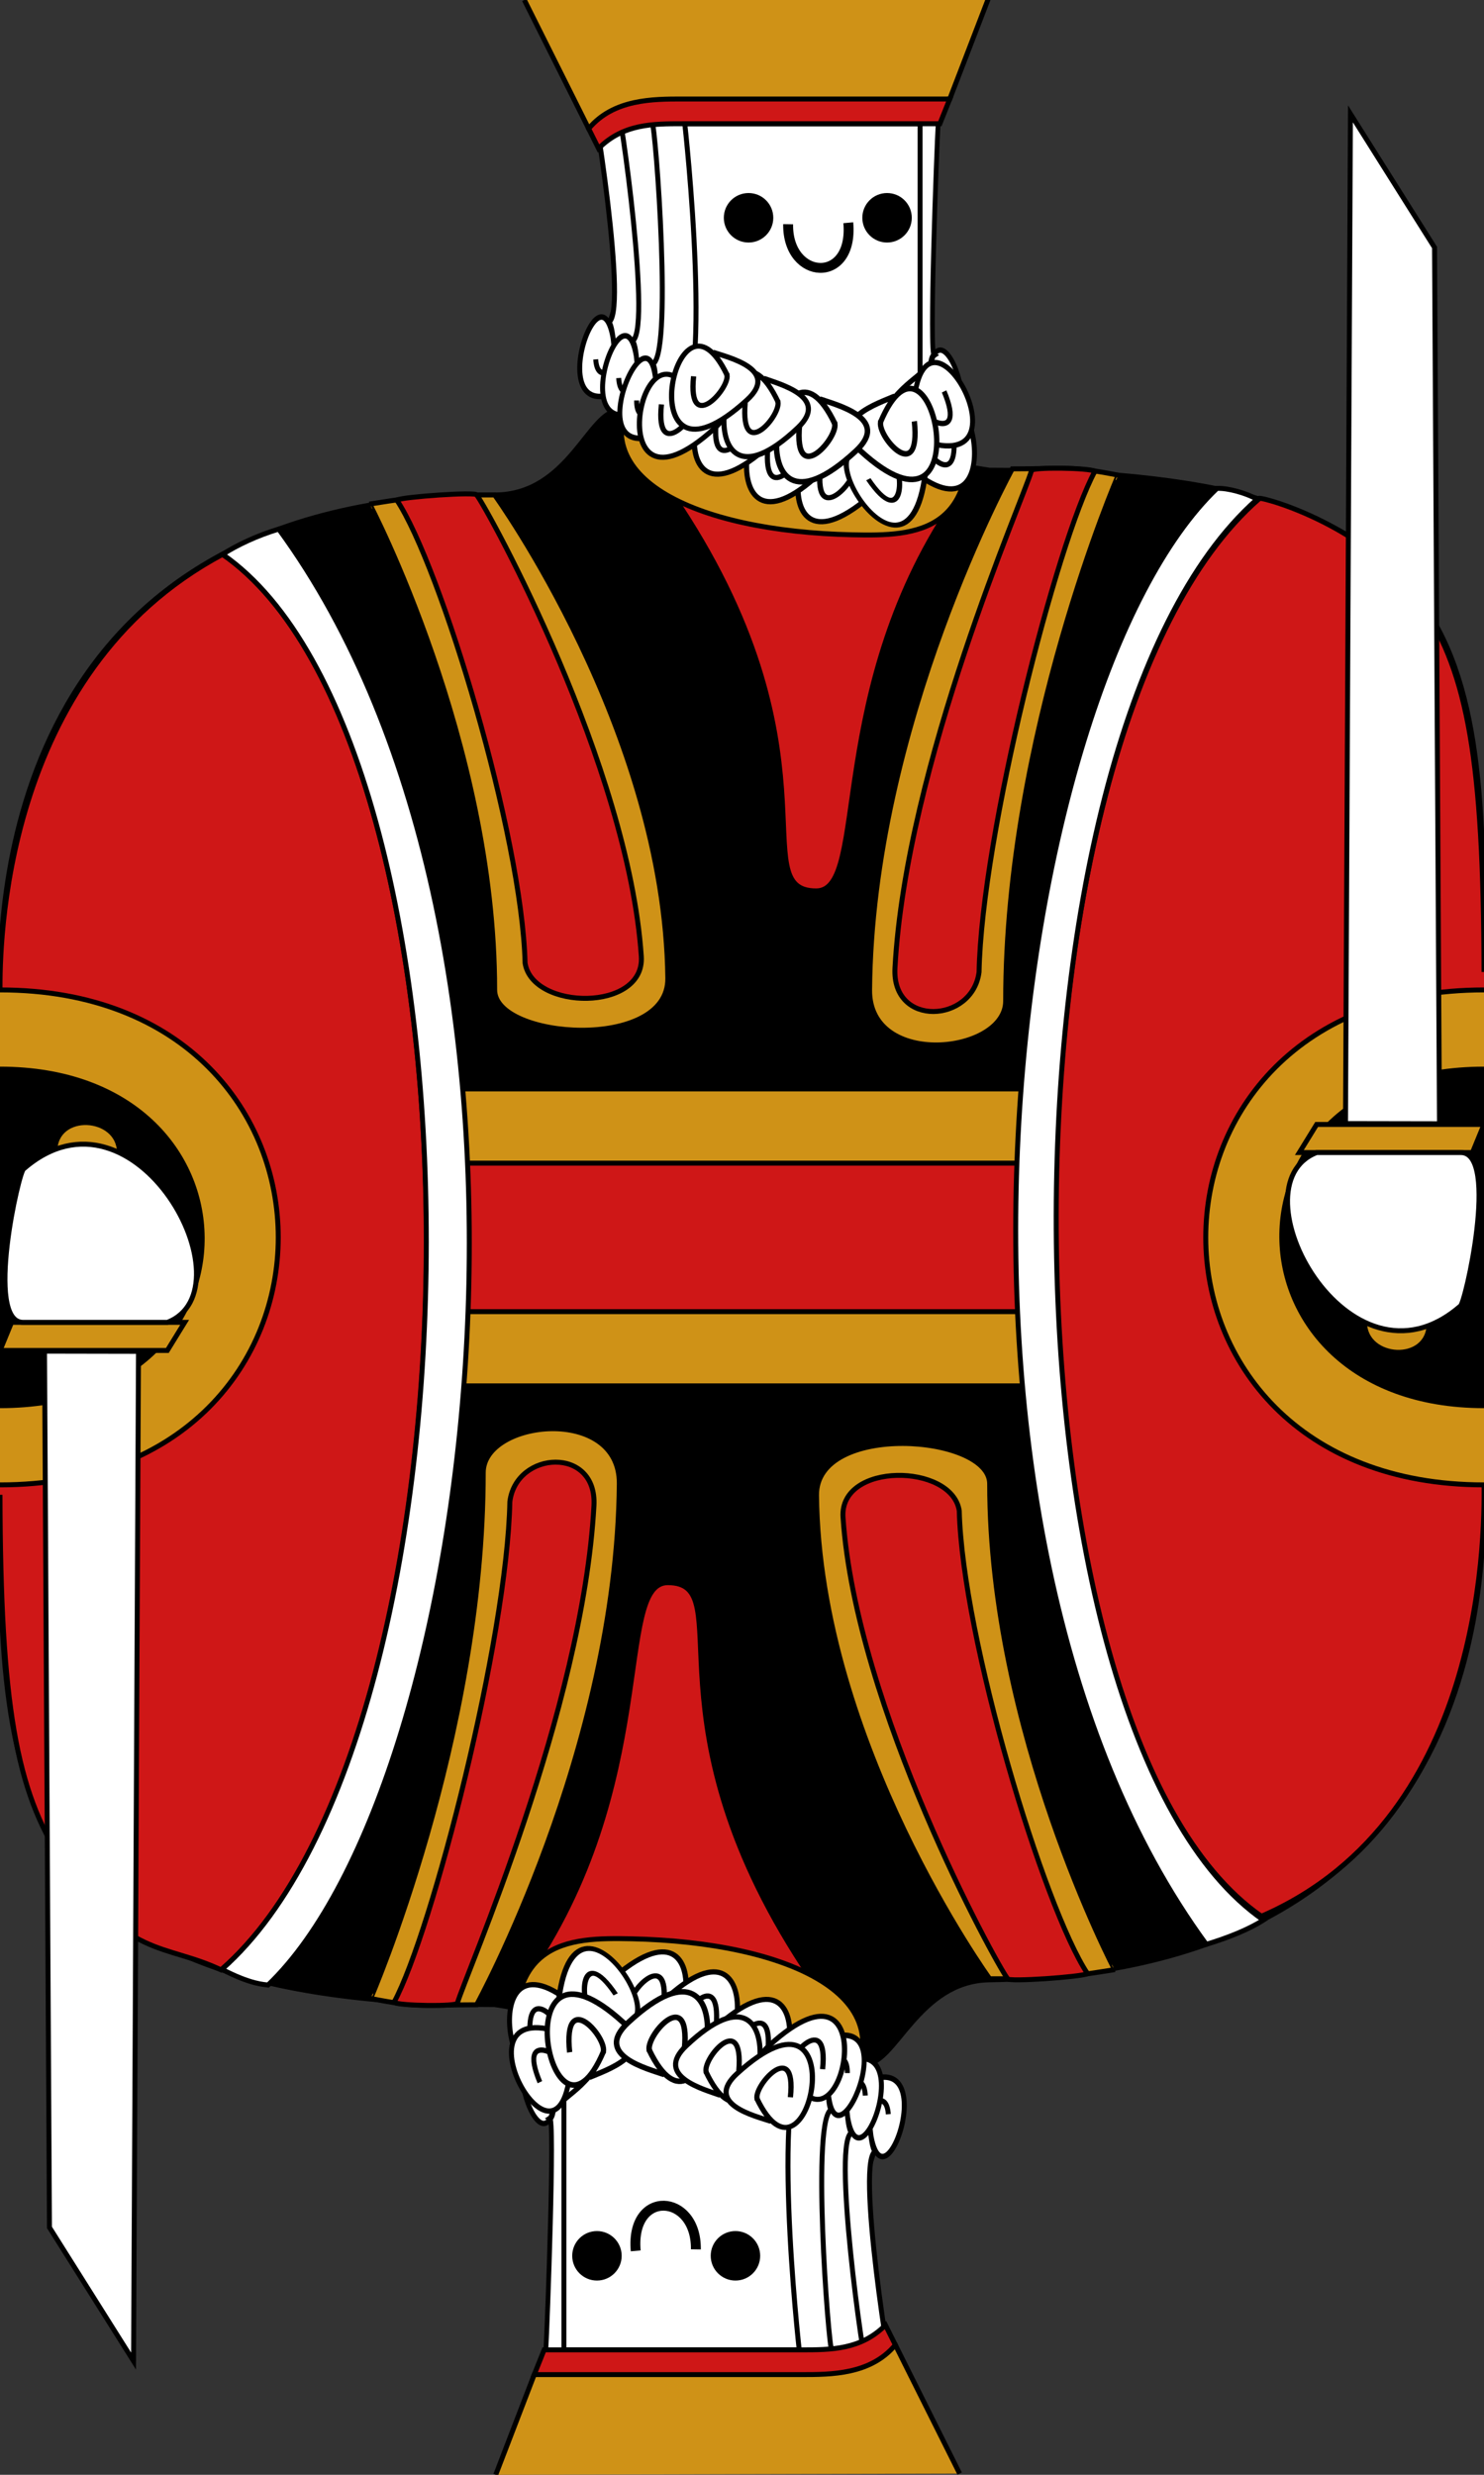 <?xml version="1.0" encoding="utf-8"?>
<svg viewBox="0 0 300 500" xmlns="http://www.w3.org/2000/svg">
  <rect x="0" y="0" width="300" height="500" fill="#333333" stroke="none"/>
  <path style="stroke: rgb(0, 0, 0);" d="M 100 405 C 0 405 -0.03 360.045 0 300 L 0 200 C 0 185 0 100 100 100 C 115 100 119 83 125 83 L 200 95 C 300 95 300 131.523 300 200 L 300 300 C 300 320 299.987 398.412 200 400.001 C 185.611 400.23 181 417 175 417 C 175 417 100 405 100 405 Z"/>
  <g>
    <g style="" transform="matrix(0.956, 0, 0, 1.077, 7.885, -1.925)">
      <path style="stroke: rgb(0, 0, 0); fill: rgb(255, 255, 255);" d="M 190.191 81.908 C 190.191 81.908 200.083 32.191 191.897 27.511 C 170.211 14.745 186.609 55.065 187.962 32.276 C 187.899 29.223 187.829 39.01 186.566 38.402 C 187.729 37.661 186.06 77.831 185.76 81.802" transform="matrix(-1, 0, 0, -1, 375.89, 106.859)"/>
      <path style="stroke: rgb(0, 0, 0); fill: rgb(255, 255, 255);" d="M 187.981 75.28 C 187.562 77.727 191.696 79.11 192.401 74.995"/>
    </g>
    <path style="stroke: rgb(0, 0, 0); fill: rgb(207, 23, 23);" d="M 193.728 100 L 135.97 100 C 170.984 151.571 150 180 165 180 C 176 180 166.304 139.146 193.728 100 Z"/>
    <path style="stroke: rgb(0, 0, 0); fill: rgb(207, 145, 23);" d="M 194.531 79.484 C 200 107.999 185.144 108.324 172.327 108.048 C 140.294 107.358 116.36 96.23 129.047 77.004 C 133.847 69.73 187.565 72.732 194.531 79.484 Z"/>
    <path style="stroke: rgb(0, 0, 0); fill: rgb(255, 255, 255);" d="M 183.137 86.231 C 183.602 85.675 181.371 87.742 181.506 91.124 C 181.641 94.502 179.065 97.548 174.021 100.001 L 173.718 89.979 L 183.137 86.231 Z"/>
    <path style="stroke: rgb(0, 0, 0); fill: rgb(255, 255, 255);" d="M 173.752 88.31 L 173.898 100.002 C 174.755 100.868 159.249 98.122 142.036 85.553 C 129.967 76.74 123.179 74.025 120.335 73.944 L 125.518 58.436 L 173.752 88.31 Z"/>
    <path style="stroke: rgb(0, 0, 0); fill: rgb(255, 255, 255);" d="M 138 25 L 138 68 C 140.866 76.358 174.199 97.558 183.024 88.251 C 185.855 85.264 186 80.2 186 75.7 C 186 62.4 186 25 186 25 L 138 25 Z"/>
    <ellipse style="stroke: rgb(0, 0, 0); stroke-width: 0px;" cx="179.324" cy="44.001" rx="5" ry="5" class="eye"/>
    <ellipse style="stroke: rgb(0, 0, 0); paint-order: stroke; stroke-width: 0px;" cx="151.324" cy="44.001" rx="5" ry="5" class="eye"/>
    <g>
      <g transform="matrix(1, -0.017, 0.019, 1.111, -12.657, -8.719)" style="">
        <path style="stroke: rgb(0, 0, 0); fill: rgb(255, 255, 255);" d="M 137.832 25.022 C 137.832 25.022 147.724 74.739 139.538 79.419 C 117.852 92.185 134.25 51.865 135.603 74.654 C 135.54 77.707 135.47 67.92 134.207 68.528 C 138.629 68.144 131.894 25.287 131.262 25.342"/>
        <path style="stroke: rgb(0, 0, 0); fill: rgb(255, 255, 255);" d="M 135.552 75.285 C 135.648 76.965 131.912 79.743 131.653 75.215"/>
      </g>
      <g transform="matrix(1, 0, 0, 1.112, -6.578, -7.264)" style="">
        <path style="stroke: rgb(0, 0, 0); fill: rgb(255, 255, 255);" d="M 137.832 25.022 C 137.832 25.022 147.724 74.739 139.538 79.419 C 117.852 92.185 134.25 51.865 135.603 74.654 C 135.54 77.707 135.47 67.92 134.207 68.528 C 138.629 68.144 131.894 25.287 131.262 25.342"/>
        <path style="stroke: rgb(0, 0, 0); fill: rgb(255, 255, 255);" d="M 135.552 75.285 C 135.648 76.965 131.912 79.743 131.653 75.215"/>
      </g>
      <g style="" transform="matrix(0.998, 0.063, -0.071, 1.122, 2.653, -11.77)">
        <path style="stroke: rgb(0, 0, 0); fill: rgb(255, 255, 255);" d="M 137.832 25.022 C 137.832 25.022 147.724 74.739 139.538 79.419 C 117.852 92.185 134.25 51.865 135.603 74.654 C 135.54 77.707 135.47 67.92 134.207 68.528 C 138.629 68.144 131.894 25.287 131.262 25.342"/>
        <path style="stroke: rgb(0, 0, 0); fill: rgb(255, 255, 255);" d="M 135.552 75.285 C 135.648 76.965 131.912 79.743 131.653 75.215"/>
      </g>
      <path style="stroke: rgb(0, 0, 0); fill: rgb(207, 146, 23);" d="M 106 0 L 119 26 L 192 20 L 199.788 -0.243"/>
      <path style="stroke: rgb(0, 0, 0); fill: rgb(207, 23, 23);" d="M 121 30 L 119 26 C 124 20 132 20 138 20 L 192 20 L 190 25 L 138 25 C 132 25 126 25 121 30 Z"/>
      <path style="stroke: rgb(0, 0, 0); stroke-width: 2px; fill: rgb(255, 255, 255);" d="M 159.326 45.3 C 159.153 56.666 172.607 57.564 171.486 45.001"/>
      <g transform="matrix(0.956, 0.292, -0.312, 1.022, 31.872, -41.746)" style="">
        <path style="stroke: rgb(0, 0, 0); fill: rgb(255, 255, 255);" d="M 189.106 38.219 C 191.519 36.264 200.195 30.664 192.231 27.107 C 163.737 14.379 187.593 56.883 190.241 33.022" transform="matrix(-1, 0, 0, -1, 375.89, 106.859)"/>
        <path style="stroke: rgb(0, 0, 0); fill-opacity: 0; fill: rgb(255, 255, 255);" d="M 185.663 73.544 C 185.389 76.172 196.654 82.821 191.753 71.888"/>
      </g>
      <g transform="matrix(1, 0, 0, 1.069, -0.896, 2.229)" style="">
        <path style="stroke: rgb(0, 0, 0); fill: rgb(255, 255, 255);" d="M 189.106 38.219 C 191.519 36.264 200.195 30.664 192.231 27.107 C 163.737 14.379 187.593 56.883 190.241 33.022" transform="matrix(-1, 0, 0, -1, 375.89, 106.859)"/>
        <path style="stroke: rgb(0, 0, 0); fill-opacity: 0; fill: rgb(255, 255, 255);" d="M 185.663 73.544 C 185.389 76.172 196.654 82.821 191.753 71.888"/>
      </g>
      <g transform="matrix(-1.026, 0.353, 0.336, 0.976, 338.434, -43.232)" style="">
        <path style="stroke: rgb(0, 0, 0); fill: rgb(255, 255, 255);" d="M 189.106 38.219 C 191.519 36.264 200.195 30.664 192.231 27.107 C 163.737 14.379 187.593 56.883 190.241 33.022" transform="matrix(-1, 0, 0, -1, 375.89, 106.859)"/>
        <path style="stroke: rgb(0, 0, 0); fill-opacity: 0; fill: rgb(255, 255, 255);" d="M 185.663 73.544 C 185.389 76.172 196.654 82.821 191.753 71.888"/>
      </g>
      <g transform="matrix(-0.538, 0.762, 0.91, 0.642, 213.286, -95.442)" style="">
        <path style="stroke: rgb(0, 0, 0); fill: rgb(255, 255, 255);" d="M 189.106 38.219 C 191.519 36.264 200.195 30.664 192.231 27.107 C 163.737 14.379 187.593 56.883 190.241 33.022" transform="matrix(-1, 0, 0, -1, 375.89, 106.859)"/>
        <path style="stroke: rgb(0, 0, 0); fill-opacity: 0; fill: rgb(255, 255, 255);" d="M 185.663 73.544 C 185.389 76.172 196.654 82.821 191.753 71.888"/>
      </g>
      <g transform="matrix(-0.981, 0.338, 0.342, 0.994, 318.744, -45.824)" style="">
        <path style="stroke: rgb(0, 0, 0); fill: rgb(255, 255, 255);" d="M 189.106 38.219 C 191.519 36.264 200.195 30.664 192.231 27.107 C 163.737 14.379 187.593 56.883 190.241 33.022" transform="matrix(-1, 0, 0, -1, 375.89, 106.859)"/>
        <path style="stroke: rgb(0, 0, 0); fill-opacity: 0; fill: rgb(255, 255, 255);" d="M 185.663 73.544 C 185.389 76.172 196.654 82.821 191.753 71.888"/>
      </g>
      <g transform="matrix(-1.005, 0.346, 0.333, 0.968, 313.562, -50.811)" style="">
        <path style="stroke: rgb(0, 0, 0); fill: rgb(255, 255, 255);" d="M 189.106 38.219 C 191.519 36.264 200.195 30.664 192.231 27.107 C 163.737 14.379 187.593 56.883 190.241 33.022" transform="matrix(-1, 0, 0, -1, 375.89, 106.859)"/>
        <path style="stroke: rgb(0, 0, 0); fill-opacity: 0; fill: rgb(255, 255, 255);" d="M 185.663 73.544 C 185.389 76.172 196.654 82.821 191.753 71.888"/>
      </g>
      <g transform="matrix(-1.005, 0.346, 0.333, 0.968, 302.487, -54.228)" style="">
        <path style="stroke: rgb(0, 0, 0); fill: rgb(255, 255, 255);" d="M 189.106 38.219 C 191.519 36.264 200.195 30.664 192.231 27.107 C 163.737 14.379 187.593 56.883 190.241 33.022" transform="matrix(-1, 0, 0, -1, 375.89, 106.859)"/>
        <path style="stroke: rgb(0, 0, 0); fill-opacity: 0; fill: rgb(255, 255, 255);" d="M 185.663 73.544 C 185.389 76.172 196.654 82.821 191.753 71.888"/>
      </g>
      <g transform="matrix(1.019, 0.311, -0.331, 1.084, 13.243, -52.44)" style="">
        <path style="stroke: rgb(0, 0, 0); fill: rgb(255, 255, 255);" d="M 189.106 38.219 C 191.519 36.264 200.195 30.664 192.231 27.107 C 163.737 14.379 187.593 56.883 190.241 33.022" transform="matrix(-1, 0, 0, -1, 375.89, 106.859)"/>
        <path style="stroke: rgb(0, 0, 0); fill-opacity: 0; fill: rgb(255, 255, 255);" d="M 185.663 73.544 C 185.389 76.172 196.654 82.821 191.753 71.888"/>
      </g>
      <g transform="matrix(-1.058, 0.364, 0.361, 1.047, 338.548, -59.242)" style="">
        <path style="stroke: rgb(0, 0, 0); fill: rgb(255, 255, 255);" d="M 189.106 38.219 C 191.519 36.264 200.195 30.664 192.231 27.107 C 163.737 14.379 187.593 56.883 190.241 33.022" transform="matrix(-1, 0, 0, -1, 375.89, 106.859)"/>
        <path style="stroke: rgb(0, 0, 0); fill-opacity: 0; fill: rgb(255, 255, 255);" d="M 185.663 73.544 C 185.389 76.172 196.654 82.821 191.753 71.888"/>
      </g>
      <g transform="matrix(-0.981, 0.338, 0.342, 0.994, 314.171, -54.918)" style="">
        <path style="stroke: rgb(0, 0, 0); fill: rgb(255, 255, 255);" d="M 189.106 38.219 C 191.519 36.264 200.195 30.664 192.231 27.107 C 163.737 14.379 187.593 56.883 190.241 33.022" transform="matrix(-1, 0, 0, -1, 375.89, 106.859)"/>
        <path style="stroke: rgb(0, 0, 0); fill-opacity: 0; fill: rgb(255, 255, 255);" d="M 185.663 73.544 C 185.389 76.172 196.654 82.821 191.753 71.888"/>
      </g>
      <g transform="matrix(-1.005, 0.346, 0.333, 0.968, 308.99, -59.904)" style="">
        <path style="stroke: rgb(0, 0, 0); fill: rgb(255, 255, 255);" d="M 189.106 38.219 C 191.519 36.264 200.195 30.664 192.231 27.107 C 163.737 14.379 187.593 56.883 190.241 33.022" transform="matrix(-1, 0, 0, -1, 375.89, 106.859)"/>
        <path style="stroke: rgb(0, 0, 0); fill-opacity: 0; fill: rgb(255, 255, 255);" d="M 185.663 73.544 C 185.389 76.172 196.654 82.821 191.753 71.888"/>
      </g>
    </g>
  </g>
  <g transform="matrix(-1, 0, 0, -1, 300, 499.757)">
    <g style="" transform="matrix(0.956, 0, 0, 1.077, 7.885, -1.925)">
      <path style="stroke: rgb(0, 0, 0); fill: rgb(255, 255, 255);" d="M 190.191 81.908 C 190.191 81.908 200.083 32.191 191.897 27.511 C 170.211 14.745 186.609 55.065 187.962 32.276 C 187.899 29.223 187.829 39.01 186.566 38.402 C 187.729 37.661 186.06 77.831 185.76 81.802" transform="matrix(-1, 0, 0, -1, 375.89, 106.859)"/>
      <path style="stroke: rgb(0, 0, 0); fill: rgb(255, 255, 255);" d="M 187.981 75.28 C 187.562 77.727 191.696 79.11 192.401 74.995"/>
    </g>
    <path style="stroke: rgb(0, 0, 0); fill: rgb(207, 23, 23);" d="M 193.728 100 L 135.97 100 C 170.984 151.571 150 180 165 180 C 176 180 166.304 139.146 193.728 100 Z"/>
    <path style="stroke: rgb(0, 0, 0); fill: rgb(207, 145, 23);" d="M 194.531 79.484 C 200 107.999 185.144 108.324 172.327 108.048 C 140.294 107.358 116.36 96.23 129.047 77.004 C 133.847 69.73 187.565 72.732 194.531 79.484 Z"/>
    <path style="stroke: rgb(0, 0, 0); fill: rgb(255, 255, 255);" d="M 183.137 86.231 C 183.602 85.675 181.371 87.742 181.506 91.124 C 181.641 94.502 179.065 97.548 174.021 100.001 L 173.718 89.979 L 183.137 86.231 Z"/>
    <path style="stroke: rgb(0, 0, 0); fill: rgb(255, 255, 255);" d="M 173.752 88.31 L 173.898 100.002 C 174.755 100.868 159.249 98.122 142.036 85.553 C 129.967 76.74 123.179 74.025 120.335 73.944 L 125.518 58.436 L 173.752 88.31 Z"/>
    <path style="stroke: rgb(0, 0, 0); fill: rgb(255, 255, 255);" d="M 138 25 L 138 68 C 140.866 76.358 174.199 97.558 183.024 88.251 C 185.855 85.264 186 80.2 186 75.7 C 186 62.4 186 25 186 25 L 138 25 Z"/>
    <ellipse style="stroke: rgb(0, 0, 0); stroke-width: 0px;" cx="179.324" cy="44.001" rx="5" ry="5" class="eye"/>
    <ellipse style="stroke: rgb(0, 0, 0); paint-order: stroke; stroke-width: 0px;" cx="151.324" cy="44.001" rx="5" ry="5" class="eye"/>
    <g>
      <g transform="matrix(1, -0.017, 0.019, 1.111, -12.657, -8.719)" style="">
        <path style="stroke: rgb(0, 0, 0); fill: rgb(255, 255, 255);" d="M 137.832 25.022 C 137.832 25.022 147.724 74.739 139.538 79.419 C 117.852 92.185 134.25 51.865 135.603 74.654 C 135.54 77.707 135.47 67.92 134.207 68.528 C 138.629 68.144 131.894 25.287 131.262 25.342"/>
        <path style="stroke: rgb(0, 0, 0); fill: rgb(255, 255, 255);" d="M 135.552 75.285 C 135.648 76.965 131.912 79.743 131.653 75.215"/>
      </g>
      <g transform="matrix(1, 0, 0, 1.112, -6.578, -7.264)" style="">
        <path style="stroke: rgb(0, 0, 0); fill: rgb(255, 255, 255);" d="M 137.832 25.022 C 137.832 25.022 147.724 74.739 139.538 79.419 C 117.852 92.185 134.25 51.865 135.603 74.654 C 135.54 77.707 135.47 67.92 134.207 68.528 C 138.629 68.144 131.894 25.287 131.262 25.342"/>
        <path style="stroke: rgb(0, 0, 0); fill: rgb(255, 255, 255);" d="M 135.552 75.285 C 135.648 76.965 131.912 79.743 131.653 75.215"/>
      </g>
      <g style="" transform="matrix(0.998, 0.063, -0.071, 1.122, 2.653, -11.77)">
        <path style="stroke: rgb(0, 0, 0); fill: rgb(255, 255, 255);" d="M 137.832 25.022 C 137.832 25.022 147.724 74.739 139.538 79.419 C 117.852 92.185 134.25 51.865 135.603 74.654 C 135.54 77.707 135.47 67.92 134.207 68.528 C 138.629 68.144 131.894 25.287 131.262 25.342"/>
        <path style="stroke: rgb(0, 0, 0); fill: rgb(255, 255, 255);" d="M 135.552 75.285 C 135.648 76.965 131.912 79.743 131.653 75.215"/>
      </g>
      <path style="stroke: rgb(0, 0, 0); fill: rgb(207, 146, 23);" d="M 106 0 L 119 26 L 192 20 L 199.788 -0.243"/>
      <path style="stroke: rgb(0, 0, 0); fill: rgb(207, 23, 23);" d="M 121 30 L 119 26 C 124 20 132 20 138 20 L 192 20 L 190 25 L 138 25 C 132 25 126 25 121 30 Z"/>
      <path style="stroke: rgb(0, 0, 0); stroke-width: 2px; fill: rgb(255, 255, 255);" d="M 159.326 45.3 C 159.153 56.666 172.607 57.564 171.486 45.001"/>
      <g transform="matrix(0.956, 0.292, -0.312, 1.022, 31.872, -41.746)" style="">
        <path style="stroke: rgb(0, 0, 0); fill: rgb(255, 255, 255);" d="M 189.106 38.219 C 191.519 36.264 200.195 30.664 192.231 27.107 C 163.737 14.379 187.593 56.883 190.241 33.022" transform="matrix(-1, 0, 0, -1, 375.89, 106.859)"/>
        <path style="stroke: rgb(0, 0, 0); fill-opacity: 0; fill: rgb(255, 255, 255);" d="M 185.663 73.544 C 185.389 76.172 196.654 82.821 191.753 71.888"/>
      </g>
      <g transform="matrix(1, 0, 0, 1.069, -0.896, 2.229)" style="">
        <path style="stroke: rgb(0, 0, 0); fill: rgb(255, 255, 255);" d="M 189.106 38.219 C 191.519 36.264 200.195 30.664 192.231 27.107 C 163.737 14.379 187.593 56.883 190.241 33.022" transform="matrix(-1, 0, 0, -1, 375.89, 106.859)"/>
        <path style="stroke: rgb(0, 0, 0); fill-opacity: 0; fill: rgb(255, 255, 255);" d="M 185.663 73.544 C 185.389 76.172 196.654 82.821 191.753 71.888"/>
      </g>
      <g transform="matrix(-1.026, 0.353, 0.336, 0.976, 338.434, -43.232)" style="">
        <path style="stroke: rgb(0, 0, 0); fill: rgb(255, 255, 255);" d="M 189.106 38.219 C 191.519 36.264 200.195 30.664 192.231 27.107 C 163.737 14.379 187.593 56.883 190.241 33.022" transform="matrix(-1, 0, 0, -1, 375.89, 106.859)"/>
        <path style="stroke: rgb(0, 0, 0); fill-opacity: 0; fill: rgb(255, 255, 255);" d="M 185.663 73.544 C 185.389 76.172 196.654 82.821 191.753 71.888"/>
      </g>
      <g transform="matrix(-0.538, 0.762, 0.91, 0.642, 213.286, -95.442)" style="">
        <path style="stroke: rgb(0, 0, 0); fill: rgb(255, 255, 255);" d="M 189.106 38.219 C 191.519 36.264 200.195 30.664 192.231 27.107 C 163.737 14.379 187.593 56.883 190.241 33.022" transform="matrix(-1, 0, 0, -1, 375.89, 106.859)"/>
        <path style="stroke: rgb(0, 0, 0); fill-opacity: 0; fill: rgb(255, 255, 255);" d="M 185.663 73.544 C 185.389 76.172 196.654 82.821 191.753 71.888"/>
      </g>
      <g transform="matrix(-0.981, 0.338, 0.342, 0.994, 318.744, -45.824)" style="">
        <path style="stroke: rgb(0, 0, 0); fill: rgb(255, 255, 255);" d="M 189.106 38.219 C 191.519 36.264 200.195 30.664 192.231 27.107 C 163.737 14.379 187.593 56.883 190.241 33.022" transform="matrix(-1, 0, 0, -1, 375.89, 106.859)"/>
        <path style="stroke: rgb(0, 0, 0); fill-opacity: 0; fill: rgb(255, 255, 255);" d="M 185.663 73.544 C 185.389 76.172 196.654 82.821 191.753 71.888"/>
      </g>
      <g transform="matrix(-1.005, 0.346, 0.333, 0.968, 313.562, -50.811)" style="">
        <path style="stroke: rgb(0, 0, 0); fill: rgb(255, 255, 255);" d="M 189.106 38.219 C 191.519 36.264 200.195 30.664 192.231 27.107 C 163.737 14.379 187.593 56.883 190.241 33.022" transform="matrix(-1, 0, 0, -1, 375.89, 106.859)"/>
        <path style="stroke: rgb(0, 0, 0); fill-opacity: 0; fill: rgb(255, 255, 255);" d="M 185.663 73.544 C 185.389 76.172 196.654 82.821 191.753 71.888"/>
      </g>
      <g transform="matrix(-1.005, 0.346, 0.333, 0.968, 302.487, -54.228)" style="">
        <path style="stroke: rgb(0, 0, 0); fill: rgb(255, 255, 255);" d="M 189.106 38.219 C 191.519 36.264 200.195 30.664 192.231 27.107 C 163.737 14.379 187.593 56.883 190.241 33.022" transform="matrix(-1, 0, 0, -1, 375.89, 106.859)"/>
        <path style="stroke: rgb(0, 0, 0); fill-opacity: 0; fill: rgb(255, 255, 255);" d="M 185.663 73.544 C 185.389 76.172 196.654 82.821 191.753 71.888"/>
      </g>
      <g transform="matrix(1.019, 0.311, -0.331, 1.084, 13.243, -52.44)" style="">
        <path style="stroke: rgb(0, 0, 0); fill: rgb(255, 255, 255);" d="M 189.106 38.219 C 191.519 36.264 200.195 30.664 192.231 27.107 C 163.737 14.379 187.593 56.883 190.241 33.022" transform="matrix(-1, 0, 0, -1, 375.89, 106.859)"/>
        <path style="stroke: rgb(0, 0, 0); fill-opacity: 0; fill: rgb(255, 255, 255);" d="M 185.663 73.544 C 185.389 76.172 196.654 82.821 191.753 71.888"/>
      </g>
      <g transform="matrix(-1.058, 0.364, 0.361, 1.047, 338.548, -59.242)" style="">
        <path style="stroke: rgb(0, 0, 0); fill: rgb(255, 255, 255);" d="M 189.106 38.219 C 191.519 36.264 200.195 30.664 192.231 27.107 C 163.737 14.379 187.593 56.883 190.241 33.022" transform="matrix(-1, 0, 0, -1, 375.89, 106.859)"/>
        <path style="stroke: rgb(0, 0, 0); fill-opacity: 0; fill: rgb(255, 255, 255);" d="M 185.663 73.544 C 185.389 76.172 196.654 82.821 191.753 71.888"/>
      </g>
      <g transform="matrix(-0.981, 0.338, 0.342, 0.994, 314.171, -54.918)" style="">
        <path style="stroke: rgb(0, 0, 0); fill: rgb(255, 255, 255);" d="M 189.106 38.219 C 191.519 36.264 200.195 30.664 192.231 27.107 C 163.737 14.379 187.593 56.883 190.241 33.022" transform="matrix(-1, 0, 0, -1, 375.89, 106.859)"/>
        <path style="stroke: rgb(0, 0, 0); fill-opacity: 0; fill: rgb(255, 255, 255);" d="M 185.663 73.544 C 185.389 76.172 196.654 82.821 191.753 71.888"/>
      </g>
      <g transform="matrix(-1.005, 0.346, 0.333, 0.968, 308.99, -59.904)" style="">
        <path style="stroke: rgb(0, 0, 0); fill: rgb(255, 255, 255);" d="M 189.106 38.219 C 191.519 36.264 200.195 30.664 192.231 27.107 C 163.737 14.379 187.593 56.883 190.241 33.022" transform="matrix(-1, 0, 0, -1, 375.89, 106.859)"/>
        <path style="stroke: rgb(0, 0, 0); fill-opacity: 0; fill: rgb(255, 255, 255);" d="M 185.663 73.544 C 185.389 76.172 196.654 82.821 191.753 71.888"/>
      </g>
    </g>
  </g>
  <path style="stroke: rgb(0, 0, 0); fill: rgb(207, 146, 23);" d="M 75 220 L 75 280 L 225 280 L 225 220 L 75 220 Z"/>
  <path style="stroke: rgb(0, 0, 0); fill: rgb(207, 23, 23);" d="M 225 265 L 75 265 L 75 235 L 225 235 L 225 265 Z"/>
  <g>
    <path style="stroke: rgb(0, 0, 0); fill: rgb(207, 23, 23);" d="M 0 200 C 0 192 0 136 45 112 C 100 150 100 350 44.69 397.985 C 33.184 392.519 25.622 395.906 12.445 375.765 C 3.375 361.903 0.092 344.724 0 302"/>
    <path style="stroke: rgb(0, 0, 0); fill: rgb(207, 146, 23);" d="M 0 200 C 75 200 75 300 0 300"/>
    <path style="stroke: rgb(0, 0, 0);" d="M 0 216 C 54 216 55 284 0 284"/>
    <path style="stroke: rgb(0, 0, 0); fill: rgb(207, 23, 23);" d="M 213.419 189.028 C 213.325 180.713 212.08 120.75 258.419 100.668 C 313.419 138.823 314.197 338.864 258.887 387.045 C 260.408 388.047 236.841 382.274 225.864 365.512 C 216.763 351.614 213.511 334.344 213.419 291.445" transform="matrix(-1, 0, 0, -1, 513.42, 487.823)"/>
    <path style="stroke: rgb(0, 0, 0); fill: rgb(255, 255, 255);" d="M 54.187 401.045 C 96.738 360.355 118.112 191.19 56.346 106.892 C 51.941 108.23 47.993 110.089 45 112 C 100 150 99.859 349.399 44.859 397.874 C 50.744 400.938 53.408 400.927 54.187 401.045 Z"/>
    <path style="stroke: rgb(0, 0, 0); fill: rgb(255, 255, 255);" d="M 214.722 392.821 C 257.273 352.131 278.647 182.966 216.881 98.668 C 212.476 100.006 208.325 101.663 205.332 103.574 C 260.332 141.574 261.598 342.164 206.598 390.639 C 208.881 391.911 212.605 392.939 214.722 392.821 Z" transform="matrix(-1, 0, 0, -1, 460.739, 491.498)"/>
    <path style="stroke: rgb(0, 0, 0); fill: rgb(207, 146, 23);" d="M 243.75 200 C 318.75 200 318.75 300 243.75 300" transform="matrix(-1, 0, 0, -1, 543.75, 500)"/>
    <path style="stroke: rgb(0, 0, 0);" d="M 259.123 216 C 313.123 216 314.123 284 259.123 284" transform="matrix(-1, 0, 0, -1, 559.122, 500)"/>
    <g>
      <path style="stroke: rgb(0, 0, 0); fill: rgb(207, 146, 23);" d="M 300 227.182 L 266.168 227.182 L 262.668 232.863 L 297.667 232.863 L 300 227.182 Z"/>
      <path style="stroke: rgb(0, 0, 0); fill: rgb(207, 146, 23);" d="M 275.852 267.251 C 275.972 274.776 288.832 275.581 288.914 267.446"/>
      <path style="stroke: rgb(0, 0, 0); fill: rgb(255, 255, 255);" d="M 272 227 L 273 23 L 290 50 L 291 227.035 L 272 227 Z"/>
      <path style="stroke: rgb(0, 0, 0); fill: rgb(255, 255, 255);" d="M 295.186 263.897 C 272.637 283.423 249.01 239.547 266.168 232.863 L 295.333 232.863 C 303.174 232.863 296.128 263.897 295.186 263.897 Z"/>
    </g>
    <g transform="matrix(-1, 0, 0, -1, 300, 500.027)">
      <path style="stroke: rgb(0, 0, 0); fill: rgb(207, 146, 23);" d="M 300 227.182 L 266.168 227.182 L 262.668 232.863 L 297.667 232.863 L 300 227.182 Z"/>
      <path style="stroke: rgb(0, 0, 0); fill: rgb(207, 146, 23);" d="M 275.852 267.251 C 275.972 274.776 288.832 275.581 288.914 267.446"/>
      <path style="stroke: rgb(0, 0, 0); fill: rgb(255, 255, 255);" d="M 272 227 L 273 23 L 290 50 L 291 227.035 L 272 227 Z"/>
      <path style="stroke: rgb(0, 0, 0); fill: rgb(255, 255, 255);" d="M 295.186 263.897 C 272.637 283.423 249.01 239.547 266.168 232.863 L 295.333 232.863 C 303.174 232.863 296.128 263.897 295.186 263.897 Z"/>
    </g>
  </g>
  <path style="stroke: rgb(0, 0, 0); fill: rgb(207, 146, 23);" d="M 74.738 101.838 C 74.753 101.828 100 150 100 200 C 100 210 135.156 212.497 135 197.659 C 134.474 147.662 100 100 100 100 C 87.452 100 86.283 100 74.738 101.838 Z"/>
  <path style="stroke: rgb(0, 0, 0); fill: rgb(207, 23, 23);" d="M 80.216 101.028 C 81.52 100.357 96.368 99.329 96.368 100 C 98.852 103.268 127.075 154.805 129.644 193.23 C 130.387 204.43 107.65 204.173 106.145 194.57 C 105.527 168.83 89.057 114.354 80.216 101.028 Z"/>
  <path style="stroke: rgb(0, 0, 0); fill: rgb(207, 146, 23);" d="M 165.064 293.476 C 165.079 293.466 190.326 341.638 190.326 391.638 C 190.326 401.638 225.482 404.135 225.326 389.297 C 224.8 339.3 190.326 291.638 190.326 291.638 C 177.778 291.638 176.609 291.638 165.064 293.476 Z" transform="matrix(-1, 0, 0, -1, 390.391, 691.42)"/>
  <path style="stroke: rgb(0, 0, 0); fill: rgb(207, 23, 23);" d="M 170.403 299.322 C 171.707 298.651 186.555 297.623 186.555 298.294 C 189.039 301.562 217.262 353.099 219.831 391.524 C 220.574 402.724 197.837 402.467 196.332 392.864 C 195.714 367.124 179.244 312.648 170.403 299.322 Z" transform="matrix(-1, 0, 0, -1, 390.252, 698.076)"/>
  <path style="stroke: rgb(0, 0, 0); fill: rgb(207, 146, 23);" d="M 172.015 209.808 C 172.028 209.818 194.776 157.277 194.776 103.581 C 194.776 92.842 222.416 89.874 222.279 105.809 C 221.819 159.502 193.434 211.077 193.434 211.077 C 182.45 211.077 182.121 211.782 172.015 209.808 Z" transform="matrix(-1, 0, 0, -1, 398.076, 305.809)"/>
  <path style="stroke: rgb(0, 0, 0); fill: rgb(207, 23, 23);" d="M 176.609 203.45 C 177.75 204.17 189.427 204.311 189.427 203.591 C 191.085 197.809 214.785 144.355 217.034 103.09 C 217.684 91.062 201.351 91.953 200.033 102.266 C 199.492 129.908 184.348 189.138 176.609 203.45 Z" transform="matrix(-1, 0, 0, -1, 397.956, 298.663)"/>
  <path style="stroke: rgb(0, 0, 0); fill: rgb(207, 146, 23);" d="M 74.93 403.768 C 74.943 403.778 97.691 351.237 97.691 297.541 C 97.691 286.802 125.331 283.834 125.194 299.769 C 124.734 353.462 96.349 405.037 96.349 405.037 C 85.365 405.037 85.036 405.742 74.93 403.768 Z"/>
  <path style="stroke: rgb(0, 0, 0); fill: rgb(207, 23, 23);" d="M 79.646 404.556 C 80.787 405.276 92.464 405.417 92.464 404.697 C 94.122 398.915 117.822 345.461 120.071 304.196 C 120.721 292.168 104.388 293.059 103.07 303.372 C 102.529 331.014 87.385 390.244 79.646 404.556 Z"/>
</svg>